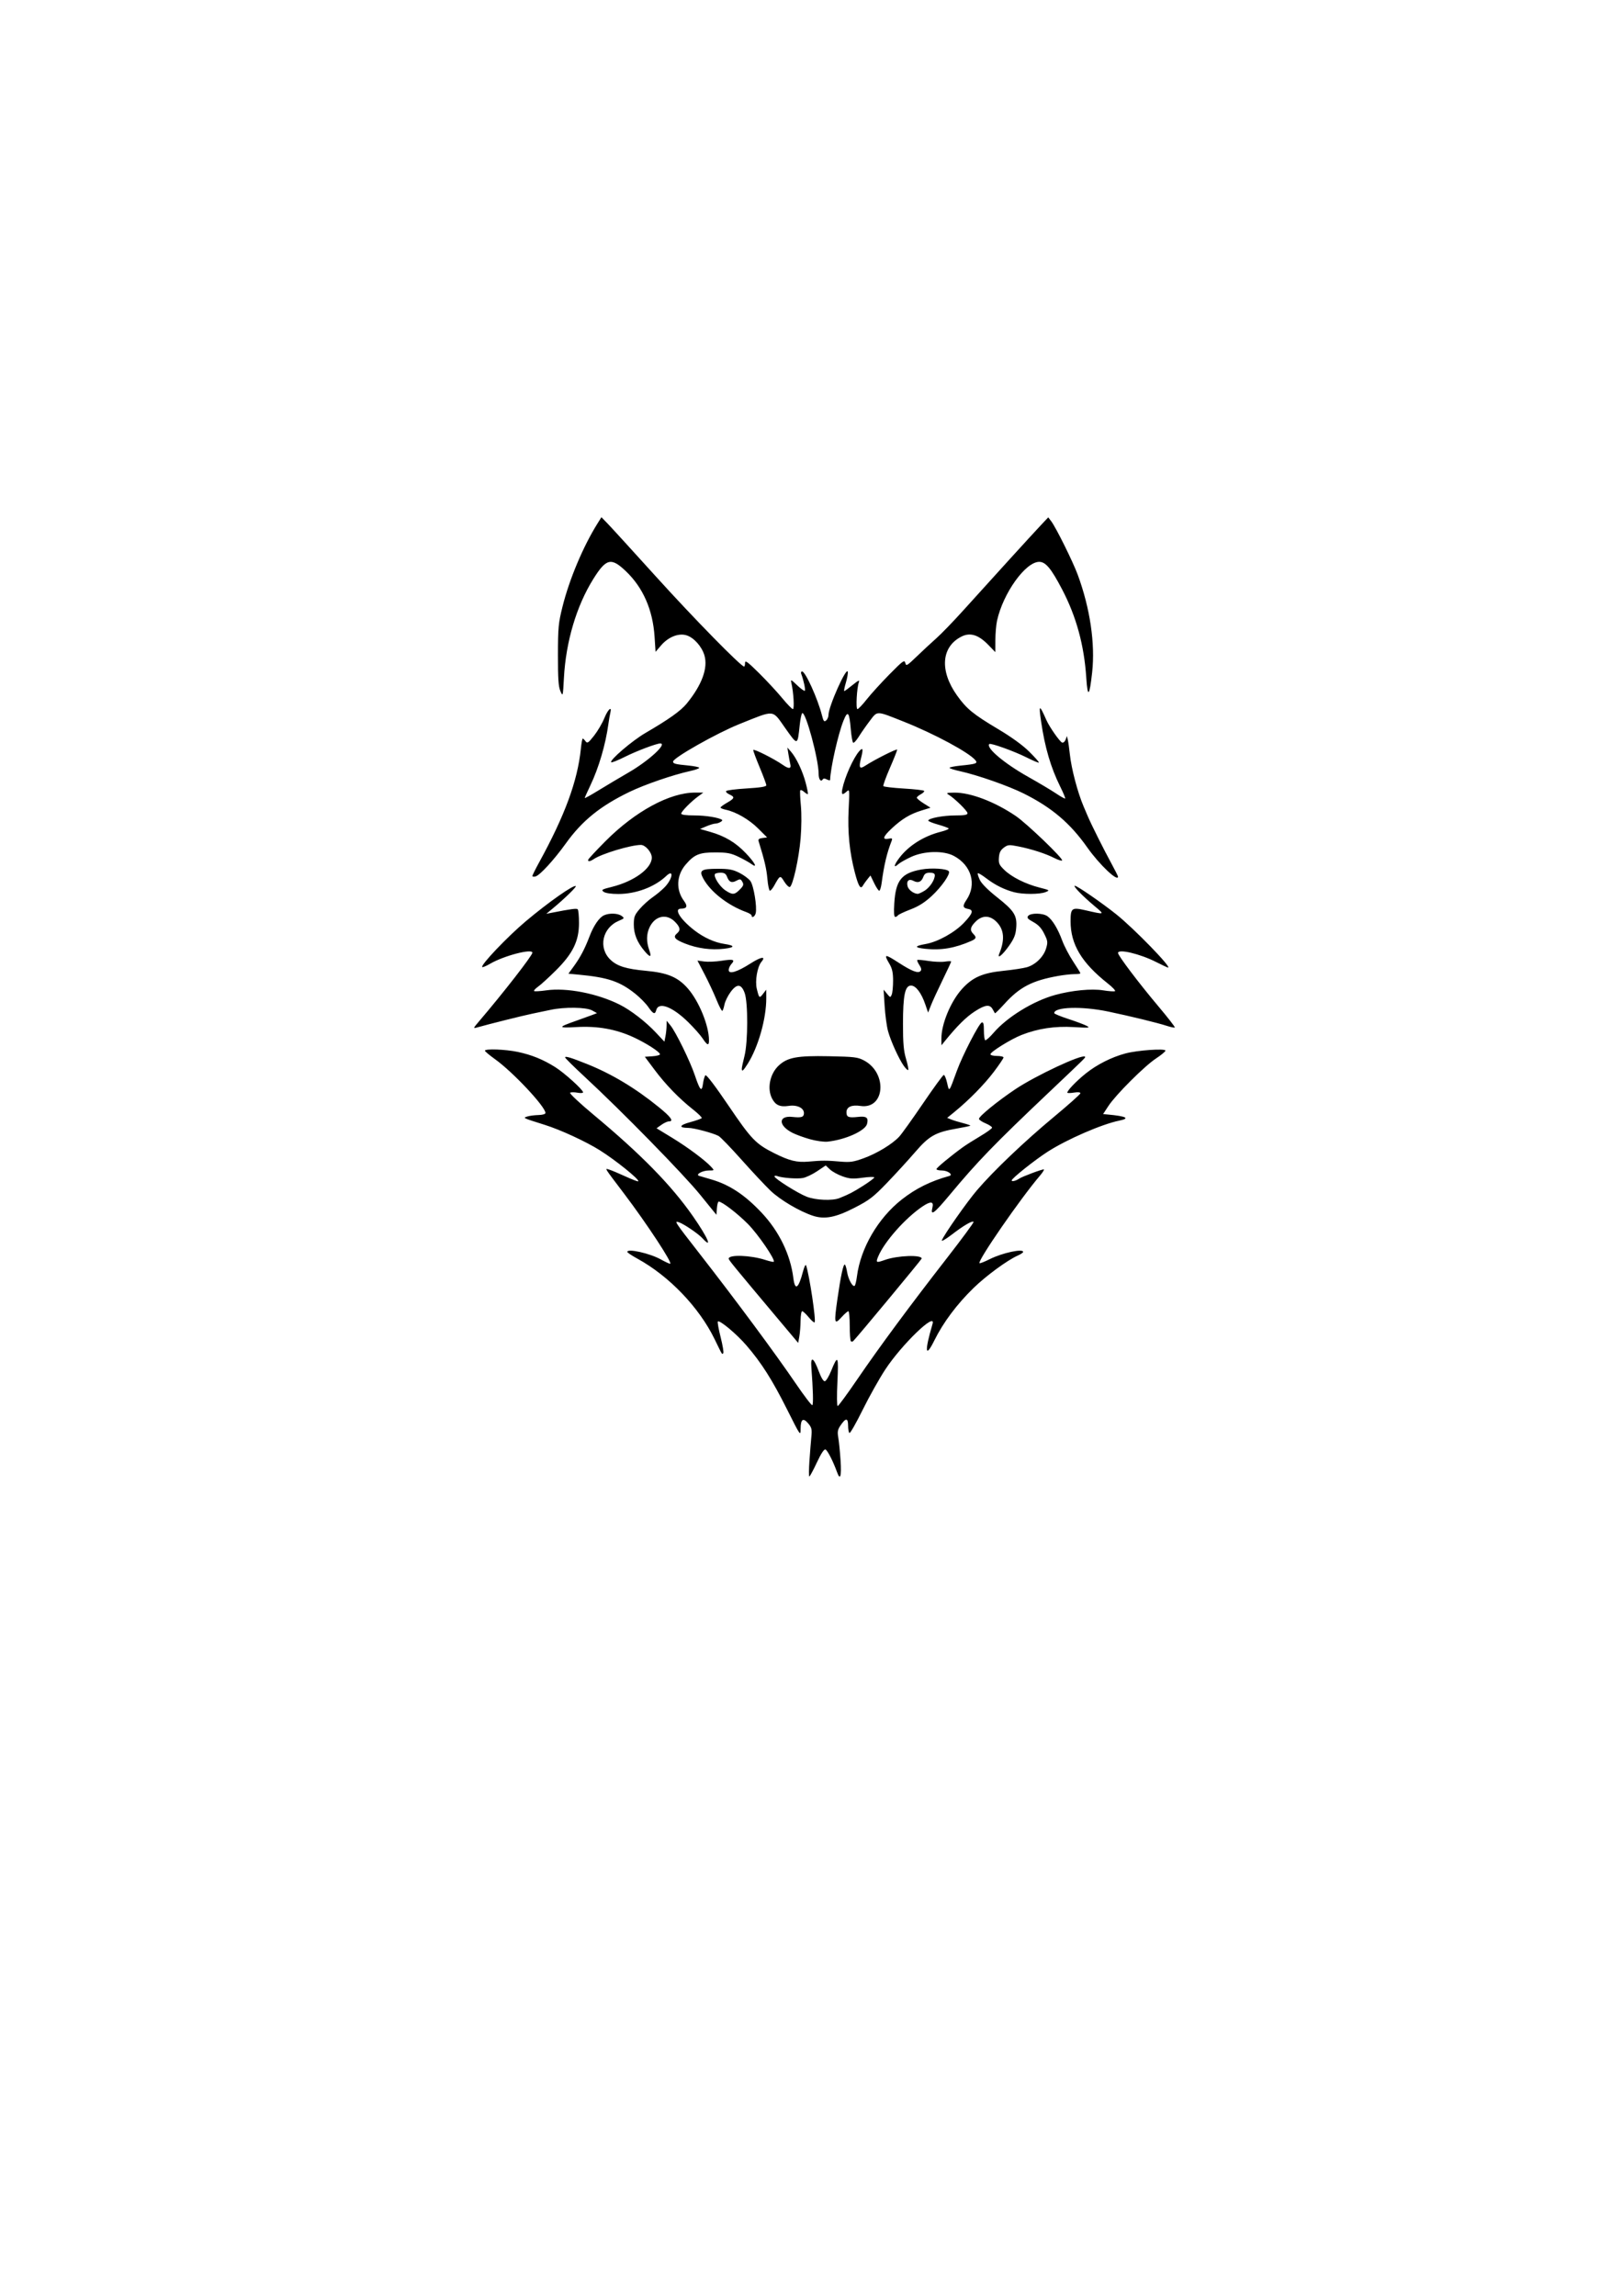 <?xml version="1.0" encoding="UTF-8" standalone="no"?>
<!-- Created with Inkscape (http://www.inkscape.org/) -->

<svg
   width="210mm"
   height="297mm"
   viewBox="0 0 210 297"
   version="1.1"
   id="svg1153"
   inkscape:version="1.1 (c68e22c387, 2021-05-23)"
   sodipodi:docname="Wolf3.svg"
   xmlns:inkscape="http://www.inkscape.org/namespaces/inkscape"
   xmlns:sodipodi="http://sodipodi.sourceforge.net/DTD/sodipodi-0.dtd"
   xmlns="http://www.w3.org/2000/svg"
   xmlns:svg="http://www.w3.org/2000/svg">
  <sodipodi:namedview
     id="namedview1155"
     pagecolor="#ffffff"
     bordercolor="#666666"
     borderopacity="1.0"
     inkscape:pageshadow="2"
     inkscape:pageopacity="0.0"
     inkscape:pagecheckerboard="0"
     inkscape:document-units="mm"
     showgrid="false"
     inkscape:zoom="0.67081229"
     inkscape:cx="396.53418"
     inkscape:cy="561.25984"
     inkscape:window-width="1920"
     inkscape:window-height="991"
     inkscape:window-x="-9"
     inkscape:window-y="-9"
     inkscape:window-maximized="1"
     inkscape:current-layer="layer1" />
  <defs
     id="defs1150" />
  <g
     inkscape:label="Ebene 1"
     inkscape:groupmode="layer"
     id="layer1">
    <path
       style="fill:#000000;stroke-width:0.212"
       d="m 104.737,188.94 c 0.079,-1.135 0.191,-2.54 0.249,-3.122 0.09,-0.901 0.03,-1.149 -0.406,-1.667 -0.661,-0.786 -0.981,-0.567 -0.988,0.674 -0.005,0.985 -0.02,0.964 -1.756,-2.5 -1.917,-3.823 -3.304,-6.008 -5.247,-8.266 -1.276,-1.483 -3.481,-3.327 -3.707,-3.101 -0.067,0.067 0.096,0.983 0.363,2.036 0.266,1.053 0.419,1.98 0.339,2.06 -0.175,0.175 -0.067,0.351 -1.13,-1.83 -1.998,-4.101 -5.886,-8.154 -9.967,-10.389 -0.726,-0.398 -1.322,-0.795 -1.323,-0.882 -0.007,-0.473 2.927,0.184 4.334,0.971 0.555,0.31 1.1,0.564 1.211,0.564 0.391,0 -3.025,-5.201 -5.953,-9.065 -2.677,-3.533 -2.533,-3.298 -1.915,-3.109 0.287,0.087 1.227,0.482 2.089,0.877 0.862,0.395 1.607,0.679 1.654,0.632 0.205,-0.205 -2.902,-2.715 -4.967,-4.013 -1.814,-1.14 -5.085,-2.649 -7.146,-3.297 -2.885,-0.907 -2.852,-0.89 -2.223,-1.082 0.291,-0.089 0.934,-0.171 1.429,-0.183 0.529,-0.012 0.9,-0.122 0.9,-0.266 0,-0.808 -4.208,-5.299 -6.509,-6.946 -0.728,-0.521 -1.323,-1.021 -1.323,-1.111 0,-0.277 2.64,-0.181 4.233,0.154 1.805,0.38 3.294,0.984 4.867,1.975 1.196,0.753 3.6,2.928 3.6,3.257 0,0.102 -0.327,0.123 -0.727,0.048 -0.4,-0.075 -0.828,-0.074 -0.951,0.002 -0.123,0.076 1.228,1.347 3.003,2.824 6.179,5.143 10.09,9.136 12.897,13.166 1.92,2.757 2.596,4.331 1.214,2.829 -0.523,-0.569 -2.331,-1.801 -3,-2.045 -0.7,-0.256 -0.62,-0.132 2.584,3.979 4.758,6.104 9.847,12.971 12.502,16.87 1.086,1.595 2.048,2.854 2.138,2.799 0.148,-0.091 0.102,-1.959 -0.122,-4.892 -0.114,-1.497 0.283,-1.298 0.946,0.476 0.327,0.875 0.62,1.355 0.804,1.317 0.159,-0.033 0.521,-0.628 0.803,-1.323 0.883,-2.173 0.982,-2 0.817,1.423 -0.085,1.749 -0.07,3.118 0.033,3.113 0.101,-0.005 1.232,-1.545 2.513,-3.421 2.846,-4.171 6.834,-9.564 11.595,-15.682 1.975,-2.538 3.54,-4.664 3.479,-4.725 -0.178,-0.178 -1.274,0.461 -2.815,1.643 -0.786,0.602 -1.369,0.94 -1.296,0.751 0.281,-0.733 3.229,-4.938 4.536,-6.471 2.13,-2.498 6.175,-6.354 9.955,-9.491 1.892,-1.57 3.44,-2.952 3.44,-3.071 0,-0.135 -0.322,-0.165 -0.847,-0.082 -0.466,0.074 -0.847,0.077 -0.847,0.005 0,-0.283 1.181,-1.51 2.373,-2.467 1.449,-1.163 3.326,-2.114 5.141,-2.603 1.535,-0.414 5.186,-0.672 5.186,-0.366 0,0.116 -0.548,0.57 -1.217,1.01 -1.477,0.969 -5.199,4.682 -6.157,6.14 l -0.695,1.058 0.595,0.055 c 2.428,0.223 2.945,0.498 1.492,0.793 -2.243,0.456 -6.75,2.412 -9.24,4.01 -1.685,1.081 -4.675,3.464 -4.675,3.725 0,0.186 0.544,0.059 0.953,-0.222 0.403,-0.277 3.121,-1.289 3.214,-1.196 0.051,0.051 -0.179,0.413 -0.512,0.803 -2.539,2.977 -8.107,11.039 -7.821,11.324 0.052,0.052 0.654,-0.186 1.337,-0.528 1.613,-0.809 4.312,-1.391 4.312,-0.93 0,0.088 -0.309,0.297 -0.686,0.464 -1.35,0.598 -4.105,2.618 -5.742,4.211 -2.141,2.084 -3.915,4.456 -5.052,6.756 -1.195,2.416 -1.302,1.482 -0.243,-2.119 0.487,-1.656 -3.989,2.662 -6.116,5.899 -0.774,1.178 -2.093,3.532 -2.931,5.23 -0.838,1.699 -1.604,3.039 -1.702,2.979 -0.098,-0.06 -0.178,-0.493 -0.178,-0.962 0,-1.005 -0.305,-1.009 -0.979,-0.014 -0.371,0.547 -0.422,0.825 -0.29,1.571 0.088,0.499 0.221,1.836 0.296,2.971 0.136,2.06 -0.047,2.642 -0.464,1.482 -0.493,-1.369 -1.228,-2.808 -1.487,-2.907 -0.185,-0.071 -0.563,0.499 -1.122,1.691 -0.463,0.989 -0.9,1.798 -0.969,1.798 -0.07,0 -0.062,-0.929 0.016,-2.064 z m -4.205,-18.48 c -5.625,-6.699 -6.248,-7.46 -6.248,-7.634 0,-0.548 2.832,-0.451 4.723,0.162 0.561,0.182 1.058,0.291 1.106,0.243 0.247,-0.247 -2.034,-3.578 -3.361,-4.911 -1.363,-1.368 -3.335,-2.876 -3.762,-2.876 -0.09,0 -0.193,0.385 -0.228,0.855 l -0.065,0.855 -2.11,-2.602 c -2.141,-2.639 -10.144,-10.815 -14.876,-15.195 -1.426,-1.32 -2.593,-2.473 -2.593,-2.562 0,-0.208 0.758,0.021 2.855,0.861 3.184,1.276 6.238,3.11 9.255,5.56 1.596,1.295 1.991,1.855 1.31,1.855 -0.186,0 -0.619,0.2 -0.962,0.445 l -0.625,0.445 2.029,1.237 c 2.023,1.233 4.296,2.93 5.061,3.777 0.403,0.446 0.402,0.447 -0.33,0.447 -0.831,0 -1.783,0.537 -1.237,0.699 0.175,0.052 0.877,0.258 1.562,0.458 2.369,0.693 4.336,1.994 6.514,4.309 2.262,2.404 3.721,5.41 4.102,8.451 0.211,1.686 0.661,1.384 1.244,-0.836 0.162,-0.617 0.343,-0.98 0.403,-0.805 0.431,1.263 1.314,7.157 1.104,7.368 -0.067,0.067 -0.412,-0.229 -0.767,-0.66 -0.355,-0.43 -0.733,-0.782 -0.841,-0.782 -0.108,0 -0.202,0.548 -0.208,1.217 -0.007,0.669 -0.079,1.593 -0.16,2.052 l -0.148,0.835 z m 9.56,3.049 c -0.08,-0.08 -0.145,-0.986 -0.145,-2.014 0,-1.028 -0.08,-1.87 -0.178,-1.87 -0.098,0 -0.501,0.356 -0.897,0.791 -0.92,1.011 -0.969,0.795 -0.523,-2.329 0.432,-3.024 0.774,-4.611 0.967,-4.492 0.084,0.052 0.214,0.484 0.29,0.96 0.148,0.926 0.706,1.956 0.971,1.792 0.088,-0.055 0.224,-0.601 0.302,-1.215 0.463,-3.655 2.73,-7.545 5.803,-9.959 1.819,-1.429 3.761,-2.39 6.148,-3.042 0.552,-0.151 -0.196,-0.709 -0.949,-0.709 -0.393,0 -0.715,-0.079 -0.715,-0.175 0,-0.167 1.804,-1.666 3.387,-2.815 0.407,-0.296 1.431,-0.946 2.275,-1.444 0.844,-0.499 1.535,-0.998 1.535,-1.11 0,-0.112 -0.38,-0.363 -0.845,-0.558 -0.464,-0.195 -0.845,-0.454 -0.847,-0.576 -0.003,-0.331 2.381,-2.277 4.671,-3.813 2.655,-1.78 8.674,-4.597 9.04,-4.232 0.104,0.104 0.246,-0.036 -4.716,4.667 -7.044,6.675 -9.177,8.88 -12.797,13.228 -2.006,2.409 -2.512,2.779 -2.222,1.622 0.205,-0.816 -0.243,-0.852 -1.332,-0.108 -2.213,1.512 -4.891,4.543 -5.678,6.426 -0.346,0.829 -0.279,0.862 0.892,0.449 1.611,-0.569 4.737,-0.68 4.729,-0.168 -0.002,0.115 -8.298,10.111 -8.86,10.676 -0.089,0.089 -0.227,0.097 -0.306,0.018 z m -4.908,-16.231 c -1.745,-0.573 -4.268,-2.067 -5.509,-3.264 -0.695,-0.669 -2.387,-2.479 -3.762,-4.021 -1.375,-1.542 -2.698,-2.91 -2.94,-3.04 -0.692,-0.371 -3.171,-1.035 -3.873,-1.039 -1.326,-0.007 -1.232,-0.355 0.2,-0.743 0.772,-0.209 1.445,-0.448 1.496,-0.53 0.051,-0.083 -0.453,-0.58 -1.12,-1.106 -1.795,-1.415 -3.551,-3.226 -4.976,-5.132 l -1.266,-1.693 0.98,-0.065 c 0.539,-0.035 0.98,-0.15 0.98,-0.254 0,-0.302 -1.803,-1.461 -3.456,-2.221 -2.253,-1.035 -4.631,-1.458 -7.339,-1.303 -2.454,0.14 -2.459,0.032 -0.042,-0.815 0.78,-0.273 1.703,-0.606 2.052,-0.741 l 0.635,-0.245 -0.635,-0.353 c -0.764,-0.425 -3.604,-0.46 -5.397,-0.067 -0.64,0.14 -1.688,0.359 -2.328,0.487 -1.048,0.208 -5.876,1.413 -7.192,1.795 -0.488,0.141 -0.468,0.086 0.275,-0.785 3.152,-3.69 6.917,-8.531 6.917,-8.894 0,-0.572 -3.693,0.392 -5.467,1.427 -0.504,0.294 -0.964,0.487 -1.022,0.429 -0.244,-0.244 3.256,-3.922 5.644,-5.931 2.896,-2.437 6.227,-4.777 6.463,-4.54 0.106,0.106 -1.506,1.669 -2.972,2.882 l -0.847,0.7 0.635,-0.124 c 2.618,-0.513 3.288,-0.602 3.433,-0.457 0.091,0.091 0.165,0.896 0.164,1.788 -0.002,2.317 -0.8,3.944 -3.009,6.136 -0.905,0.898 -1.932,1.834 -2.281,2.08 -0.349,0.246 -0.584,0.502 -0.521,0.568 0.063,0.067 0.777,0.026 1.587,-0.09 2.613,-0.374 6.578,0.396 9.472,1.84 1.445,0.721 3.378,2.213 4.723,3.646 l 1.079,1.15 0.138,-0.689 c 0.076,-0.379 0.141,-0.987 0.146,-1.351 l 0.008,-0.661 0.488,0.596 c 0.697,0.852 2.548,4.633 3.163,6.462 0.666,1.982 0.898,2.219 1.051,1.079 0.065,-0.487 0.207,-0.973 0.315,-1.082 0.121,-0.121 1.273,1.392 2.994,3.934 2.935,4.333 3.518,4.94 5.885,6.131 1.983,0.997 2.95,1.235 4.476,1.099 1.759,-0.156 2.316,-0.155 4.127,0.002 1.247,0.108 1.676,0.045 3.017,-0.444 1.709,-0.623 3.671,-1.815 4.568,-2.775 0.315,-0.337 1.699,-2.269 3.076,-4.293 1.377,-2.025 2.591,-3.691 2.697,-3.703 0.106,-0.012 0.301,0.455 0.433,1.037 0.275,1.214 0.225,1.277 1.269,-1.587 0.721,-1.978 2.839,-6.087 3.212,-6.23 0.207,-0.08 0.277,0.182 0.277,1.039 0,0.63 0.076,1.192 0.17,1.25 0.093,0.058 0.585,-0.376 1.091,-0.965 1.749,-2.031 5.127,-4.107 7.946,-4.884 2.17,-0.598 4.713,-0.844 6.223,-0.601 0.744,0.12 1.435,0.167 1.535,0.105 0.1,-0.062 -0.317,-0.508 -0.928,-0.99 -3.391,-2.68 -4.82,-5.065 -4.82,-8.042 0,-1.717 0.155,-1.835 1.888,-1.439 2.607,0.596 2.576,0.611 1.177,-0.565 -1.546,-1.3 -2.8,-2.596 -2.511,-2.596 0.297,0 3.469,2.185 5.345,3.682 2.278,1.818 7.224,6.902 6.714,6.902 -0.068,0 -0.766,-0.326 -1.552,-0.725 -2.087,-1.058 -4.922,-1.73 -4.922,-1.166 0,0.34 2.683,3.888 5.206,6.884 1.232,1.463 2.196,2.703 2.143,2.756 -0.053,0.053 -0.514,-0.041 -1.024,-0.208 -1.181,-0.388 -4.731,-1.254 -7.595,-1.853 -3.395,-0.711 -6.985,-0.606 -6.985,0.203 0,0.088 0.811,0.425 1.802,0.747 0.991,0.323 2.063,0.723 2.381,0.89 0.523,0.274 0.366,0.29 -1.643,0.17 -2.448,-0.146 -4.653,0.185 -6.773,1.019 -1.366,0.537 -4.022,2.186 -4.022,2.498 0,0.119 0.381,0.216 0.847,0.216 0.466,0 0.847,0.089 0.847,0.199 0,0.109 -0.562,0.943 -1.248,1.852 -1.228,1.627 -3.236,3.671 -5.095,5.188 l -0.946,0.772 0.523,0.211 c 0.287,0.116 0.978,0.327 1.534,0.469 0.556,0.142 0.978,0.292 0.937,0.333 -0.041,0.041 -0.834,0.207 -1.761,0.369 -2.754,0.481 -3.567,0.941 -5.375,3.042 -0.872,1.013 -2.505,2.797 -3.628,3.965 -1.807,1.877 -2.295,2.252 -4.233,3.246 -2.435,1.25 -3.86,1.523 -5.367,1.028 z m 3.431,-2.285 c 1.3,-0.523 1.706,-0.734 3.079,-1.602 0.786,-0.497 1.429,-0.98 1.429,-1.073 0,-0.093 -0.676,-0.076 -1.503,0.038 -1.27,0.176 -1.672,0.149 -2.593,-0.173 -0.599,-0.21 -1.337,-0.613 -1.639,-0.897 l -0.549,-0.516 -1.101,0.741 c -0.606,0.408 -1.438,0.804 -1.851,0.882 -0.746,0.14 -2.702,-0.008 -3.341,-0.253 -0.185,-0.071 -0.334,-0.047 -0.333,0.053 0.004,0.278 3.006,2.168 4.159,2.619 1.159,0.453 3.336,0.546 4.242,0.182 z m -3.815,-7.617 c -0.794,-0.224 -1.817,-0.597 -2.272,-0.83 -1.847,-0.942 -1.844,-2.256 0.005,-2.054 1.177,0.128 1.489,0.025 1.489,-0.493 0,-0.672 -0.894,-1.096 -1.972,-0.934 -1.121,0.168 -1.707,-0.091 -2.153,-0.954 -0.67,-1.296 -0.281,-3.204 0.871,-4.273 1.13,-1.048 2.371,-1.279 6.462,-1.198 3.329,0.065 3.755,0.117 4.571,0.551 3.074,1.637 2.699,6.355 -0.468,5.88 -1.15,-0.172 -1.808,0.127 -1.808,0.824 0,0.625 0.265,0.729 1.506,0.594 1.088,-0.119 1.361,0.094 1.158,0.902 -0.224,0.893 -2.792,2.051 -5.098,2.3 -0.475,0.051 -1.48,-0.087 -2.29,-0.316 z m -8.819,-9.132 c 0.002,-0.146 0.159,-0.884 0.35,-1.64 0.456,-1.809 0.469,-6.916 0.02,-8.149 -0.437,-1.201 -1.016,-1.231 -1.839,-0.094 -0.353,0.487 -0.702,1.208 -0.776,1.603 -0.074,0.395 -0.198,0.757 -0.274,0.804 -0.077,0.047 -0.416,-0.597 -0.754,-1.431 -0.338,-0.835 -1.031,-2.316 -1.54,-3.293 l -0.926,-1.776 0.878,0.118 c 0.483,0.065 1.495,0.022 2.249,-0.096 1.525,-0.237 1.785,-0.151 1.267,0.422 -0.193,0.214 -0.351,0.559 -0.351,0.769 0,0.596 1.088,0.271 2.834,-0.846 1.361,-0.871 2.037,-0.97 1.403,-0.207 -0.533,0.642 -0.848,2.473 -0.6,3.487 0.303,1.241 0.337,1.267 0.817,0.642 l 0.404,-0.526 0.005,1.084 c 0.011,2.643 -1.03,6.331 -2.402,8.505 -0.582,0.923 -0.77,1.076 -0.765,0.625 z m 20.97,-0.345 c -0.65,-0.913 -1.699,-3.224 -2.051,-4.52 -0.167,-0.613 -0.363,-2.068 -0.436,-3.232 l -0.133,-2.117 0.439,0.529 c 0.425,0.512 0.444,0.516 0.613,0.106 0.096,-0.233 0.174,-1.042 0.174,-1.799 -4.2e-4,-1.046 -0.115,-1.569 -0.476,-2.182 -0.769,-1.302 -0.618,-1.317 1.237,-0.117 1.655,1.07 2.465,1.381 2.78,1.066 0.162,-0.162 0.122,-0.388 -0.139,-0.785 -0.201,-0.307 -0.323,-0.602 -0.27,-0.655 0.053,-0.053 0.7,8.4e-4 1.437,0.12 0.737,0.119 1.702,0.158 2.143,0.088 0.441,-0.07 0.802,-0.074 0.802,-0.008 0,0.066 -0.503,1.15 -1.117,2.408 -0.614,1.258 -1.285,2.716 -1.491,3.24 l -0.374,0.953 -0.365,-1.063 c -0.512,-1.492 -1.225,-2.43 -1.845,-2.43 -0.781,0 -1.038,1.233 -1.04,4.974 -10e-4,2.487 0.084,3.463 0.393,4.504 0.217,0.731 0.344,1.379 0.283,1.441 -0.062,0.062 -0.315,-0.173 -0.563,-0.521 z m -26.047,-3.573 c -0.288,-0.436 -1.125,-1.381 -1.86,-2.1 -2.056,-2.011 -3.839,-2.676 -4.136,-1.543 -0.158,0.602 -0.393,0.506 -1.035,-0.423 -0.313,-0.453 -1.075,-1.226 -1.693,-1.717 -1.994,-1.585 -3.522,-2.099 -7.312,-2.456 l -1.32,-0.124 0.711,-0.977 c 0.821,-1.127 1.418,-2.263 2.013,-3.831 0.536,-1.411 1.254,-2.459 1.879,-2.744 0.693,-0.316 1.798,-0.277 2.282,0.08 0.392,0.29 0.376,0.319 -0.358,0.627 -2.147,0.904 -2.703,3.509 -1.079,5.05 0.87,0.826 2.03,1.185 4.595,1.422 2.789,0.258 4.115,0.817 5.397,2.273 1.434,1.629 2.724,4.761 2.748,6.675 0.01,0.787 -0.21,0.73 -0.833,-0.213 z m 30.904,0.04 c -0.015,-1.86 1.194,-4.789 2.64,-6.398 1.379,-1.534 2.674,-2.105 5.396,-2.38 1.222,-0.123 2.593,-0.334 3.046,-0.468 1.105,-0.327 2.14,-1.345 2.463,-2.423 0.241,-0.804 0.219,-0.974 -0.241,-1.902 -0.364,-0.735 -0.759,-1.158 -1.414,-1.516 -0.735,-0.402 -0.861,-0.554 -0.662,-0.794 0.334,-0.402 1.89,-0.378 2.485,0.039 0.645,0.452 1.355,1.619 1.921,3.157 0.257,0.699 0.891,1.912 1.409,2.696 0.518,0.784 0.941,1.475 0.941,1.535 0,0.06 -0.351,0.108 -0.781,0.108 -0.43,0 -1.358,0.103 -2.064,0.228 -3.406,0.606 -5.009,1.44 -7,3.639 -0.639,0.706 -1.186,1.244 -1.215,1.195 -0.029,-0.049 -0.158,-0.279 -0.287,-0.512 -0.372,-0.675 -0.96,-0.605 -2.328,0.279 -1.111,0.718 -2.286,1.885 -3.875,3.848 l -0.428,0.529 -0.007,-0.861 z M 83.393,123.031 c -0.953,-1.132 -1.385,-2.198 -1.385,-3.418 0,-0.996 0.093,-1.243 0.76,-2.022 0.418,-0.488 1.178,-1.176 1.69,-1.528 0.512,-0.352 1.22,-0.946 1.573,-1.32 1.024,-1.083 1.181,-2.382 0.171,-1.419 -1.488,1.418 -3.908,2.327 -6.2,2.327 -0.922,0 -1.662,-0.11 -1.896,-0.281 -0.342,-0.25 -0.229,-0.319 1.048,-0.634 2.886,-0.712 5.182,-2.391 5.182,-3.79 0,-0.688 -0.829,-1.648 -1.419,-1.642 -1.327,0.013 -5.048,1.133 -6.089,1.832 -0.498,0.335 -0.809,0.363 -0.71,0.065 0.04,-0.118 1.024,-1.174 2.187,-2.346 3.865,-3.892 8.361,-6.333 11.64,-6.32 l 1.058,0.004 -0.635,0.461 c -0.94,0.682 -2.223,1.982 -2.223,2.253 0,0.155 0.594,0.237 1.722,0.237 1.454,0 3.19,0.282 3.564,0.579 0.155,0.123 -0.482,0.473 -0.868,0.476 -0.19,0.002 -0.713,0.159 -1.164,0.35 l -0.82,0.347 1.31,0.374 c 1.903,0.543 3.295,1.375 4.617,2.76 1.191,1.249 1.585,2.036 0.688,1.377 -0.262,-0.193 -1,-0.603 -1.64,-0.912 -0.975,-0.47 -1.457,-0.563 -2.963,-0.568 -2.094,-0.007 -2.748,0.26 -3.879,1.582 -1.182,1.381 -1.273,3.252 -0.227,4.67 0.53,0.718 0.415,1.02 -0.391,1.027 -0.932,0.008 -0.069,1.388 1.746,2.794 1.217,0.942 2.607,1.575 3.875,1.765 1.422,0.213 1.406,0.46 -0.042,0.627 -1.671,0.194 -3.447,-0.046 -5.05,-0.682 -1.34,-0.532 -1.581,-0.849 -1.005,-1.326 0.472,-0.392 0.389,-0.808 -0.301,-1.498 -1.086,-1.086 -2.565,-0.757 -3.27,0.729 -0.413,0.871 -0.428,1.861 -0.043,2.939 0.345,0.968 0.132,1.013 -0.611,0.13 z m 45.912,0.322 c 0.731,-1.795 0.621,-3.089 -0.346,-4.078 -0.87,-0.89 -1.865,-0.905 -2.729,-0.042 -0.691,0.691 -0.77,1.104 -0.301,1.574 0.45,0.45 0.398,0.632 -0.265,0.924 -2.11,0.927 -3.893,1.232 -5.935,1.013 -1.467,-0.157 -1.447,-0.36 0.061,-0.625 1.565,-0.274 3.755,-1.494 4.948,-2.755 1.134,-1.199 1.269,-1.643 0.538,-1.775 -0.712,-0.129 -0.762,-0.379 -0.232,-1.16 1.366,-2.013 0.659,-4.487 -1.629,-5.705 -1.336,-0.711 -3.831,-0.653 -5.524,0.13 -0.695,0.322 -1.434,0.738 -1.642,0.926 -0.68,0.615 -0.606,0.148 0.129,-0.815 1.211,-1.585 3.163,-2.811 5.359,-3.365 0.605,-0.153 1.06,-0.343 1.011,-0.422 -0.049,-0.08 -0.664,-0.306 -1.365,-0.503 -0.702,-0.197 -1.276,-0.429 -1.276,-0.515 0,-0.301 1.922,-0.668 3.496,-0.668 1.197,0 1.584,-0.071 1.584,-0.289 0,-0.288 -1.664,-1.919 -2.446,-2.398 -0.352,-0.215 -0.246,-0.254 0.73,-0.265 2.091,-0.023 5.214,1.163 7.96,3.022 1.416,0.958 6.197,5.55 5.993,5.754 -0.072,0.072 -0.532,-0.074 -1.022,-0.324 -1.118,-0.57 -2.967,-1.165 -4.653,-1.497 -1.195,-0.235 -1.345,-0.222 -1.867,0.166 -0.424,0.315 -0.584,0.639 -0.632,1.279 -0.056,0.748 0.034,0.953 0.702,1.601 0.949,0.922 2.74,1.82 4.548,2.28 1.34,0.341 1.36,0.357 0.78,0.589 -0.75,0.3 -2.948,0.307 -4.061,0.012 -1.281,-0.339 -2.459,-0.926 -3.581,-1.782 -0.556,-0.425 -1.058,-0.726 -1.115,-0.669 -0.057,0.057 0.06,0.446 0.259,0.866 0.227,0.478 1.061,1.314 2.236,2.241 2.219,1.75 2.603,2.365 2.471,3.956 -0.075,0.901 -0.272,1.391 -0.939,2.334 -0.854,1.208 -1.567,1.77 -1.247,0.983 z m -32.057,-4.924 c 0,-0.102 -0.31,-0.298 -0.688,-0.435 -2.384,-0.864 -4.643,-2.63 -5.573,-4.357 -0.564,-1.047 -0.264,-1.245 1.881,-1.245 1.443,0 1.944,0.093 2.794,0.519 0.57,0.285 1.214,0.765 1.433,1.066 0.426,0.587 0.88,3.351 0.685,4.162 -0.109,0.453 -0.53,0.683 -0.53,0.29 z m -1.578,-3.297 c 0.57,-0.57 0.607,-0.707 0.318,-1.164 -0.164,-0.26 -0.276,-0.264 -0.717,-0.028 -0.607,0.325 -0.935,0.18 -1.206,-0.532 -0.144,-0.379 -0.353,-0.509 -0.821,-0.509 -0.345,0 -0.677,0.079 -0.737,0.176 -0.204,0.331 0.611,1.613 1.332,2.095 0.912,0.609 1.188,0.603 1.83,-0.039 z m 20.043,1.716 c 0.185,-2.966 0.934,-3.902 3.488,-4.363 1.34,-0.242 3.36,-0.108 3.573,0.237 0.215,0.347 -0.937,2.003 -2.22,3.191 -0.906,0.839 -1.691,1.335 -2.76,1.743 -0.822,0.314 -1.548,0.658 -1.613,0.764 -0.066,0.107 -0.223,0.194 -0.349,0.194 -0.155,0 -0.193,-0.573 -0.119,-1.766 z m 3.908,-1.612 c 0.681,-0.415 1.333,-1.398 1.333,-2.009 0,-0.224 -0.203,-0.328 -0.64,-0.328 -0.49,0 -0.688,0.126 -0.843,0.535 -0.254,0.668 -0.676,0.84 -1.274,0.52 -0.592,-0.317 -0.941,-8.5e-4 -0.766,0.694 0.116,0.463 0.762,0.953 1.301,0.987 0.116,0.007 0.517,-0.172 0.889,-0.4 z m -20.328,-1.543 c -0.113,-1.297 -0.354,-2.335 -1.131,-4.852 -0.082,-0.264 0.044,-0.374 0.493,-0.431 l 0.603,-0.076 -1.164,-1.16 c -1.16,-1.157 -2.874,-2.149 -4.18,-2.42 -0.378,-0.079 -0.687,-0.207 -0.686,-0.285 8.5e-4,-0.078 0.382,-0.359 0.847,-0.625 0.989,-0.565 1.038,-0.738 0.304,-1.072 -0.298,-0.136 -0.489,-0.331 -0.425,-0.434 0.064,-0.103 1.26,-0.256 2.658,-0.34 1.79,-0.108 2.542,-0.23 2.542,-0.413 0,-0.143 -0.381,-1.173 -0.847,-2.287 -0.466,-1.114 -0.847,-2.134 -0.847,-2.266 0,-0.229 2.671,1.111 3.843,1.928 0.763,0.532 1.098,0.503 0.957,-0.084 -0.063,-0.262 -0.174,-0.857 -0.248,-1.323 l -0.134,-0.847 0.459,0.527 c 0.701,0.805 1.503,2.496 1.908,4.024 0.201,0.757 0.328,1.415 0.284,1.463 -0.045,0.048 -0.263,-0.077 -0.485,-0.278 -0.222,-0.201 -0.446,-0.288 -0.498,-0.193 -0.052,0.095 -0.017,0.982 0.079,1.972 0.1,1.034 0.086,2.834 -0.033,4.233 -0.222,2.621 -1.01,6.16 -1.4,6.29 -0.132,0.044 -0.456,-0.271 -0.721,-0.699 -0.525,-0.85 -0.539,-0.844 -1.302,0.532 -0.198,0.358 -0.446,0.651 -0.551,0.651 -0.105,0 -0.25,-0.691 -0.324,-1.535 z m 13.813,0.549 -0.477,-0.985 -0.397,0.49 c -0.218,0.27 -0.482,0.642 -0.587,0.827 -0.296,0.525 -0.568,0.084 -1.03,-1.674 -0.696,-2.649 -0.956,-5.283 -0.809,-8.193 0.13,-2.563 0.121,-2.649 -0.249,-2.314 -0.57,0.516 -0.718,0.427 -0.563,-0.34 0.306,-1.515 1.414,-3.993 2.179,-4.87 0.48,-0.55 0.545,-0.308 0.24,0.885 -0.318,1.241 -0.197,1.475 0.522,1.004 1.207,-0.791 4.151,-2.272 4.151,-2.088 0,0.11 -0.425,1.179 -0.945,2.376 -0.52,1.197 -0.9,2.249 -0.846,2.337 0.054,0.088 1.244,0.229 2.643,0.312 1.399,0.084 2.586,0.22 2.638,0.304 0.052,0.084 -0.141,0.278 -0.428,0.432 -0.287,0.154 -0.522,0.357 -0.522,0.453 0,0.095 0.399,0.425 0.887,0.733 l 0.887,0.56 -1.186,0.367 c -1.462,0.452 -2.509,1.083 -3.815,2.298 -1.144,1.064 -1.29,1.508 -0.442,1.346 0.486,-0.093 0.542,-0.052 0.406,0.294 -0.609,1.551 -0.982,3.127 -1.286,5.429 -0.073,0.553 -0.214,1.005 -0.313,1.005 -0.099,0 -0.394,-0.443 -0.657,-0.985 z m -44.222,-0.916 c 0,-0.093 0.385,-0.87 0.855,-1.726 3.355,-6.115 4.99,-10.56 5.418,-14.73 0.075,-0.73 0.184,-1.328 0.242,-1.328 0.058,0 0.222,0.158 0.363,0.351 0.227,0.31 0.355,0.227 1.1,-0.716 0.464,-0.587 1.06,-1.602 1.326,-2.256 0.471,-1.161 1.02,-1.66 0.784,-0.713 -0.065,0.262 -0.177,0.905 -0.248,1.429 -0.365,2.68 -1.248,5.686 -2.34,7.974 -0.399,0.835 -0.725,1.567 -0.725,1.626 0,0.059 0.803,-0.386 1.785,-0.989 0.982,-0.603 2.74,-1.65 3.907,-2.325 2.587,-1.496 5.037,-3.746 4.08,-3.746 -0.485,0 -3.083,0.982 -4.558,1.723 -0.916,0.46 -1.721,0.781 -1.789,0.713 -0.254,-0.254 2.709,-2.791 4.426,-3.79 3.01,-1.752 4.575,-2.864 5.333,-3.791 1.985,-2.426 2.791,-4.624 2.298,-6.269 -0.339,-1.13 -1.338,-2.255 -2.28,-2.566 -1.026,-0.339 -2.375,0.188 -3.325,1.297 l -0.711,0.831 -0.129,-1.959 c -0.229,-3.479 -1.488,-6.35 -3.713,-8.472 -1.905,-1.818 -2.549,-1.662 -4.221,1.017 -2.172,3.482 -3.542,8.097 -3.795,12.785 -0.131,2.425 -0.135,2.441 -0.456,1.708 -0.253,-0.578 -0.322,-1.599 -0.318,-4.657 0.005,-3.55 0.059,-4.133 0.585,-6.244 0.886,-3.558 2.665,-7.791 4.526,-10.771 l 0.514,-0.823 0.8,0.823 c 0.44,0.452 3.3,3.585 6.355,6.961 4.78,5.283 10.909,11.536 11.306,11.536 0.068,0 0.124,-0.212 0.124,-0.472 0,-0.385 0.334,-0.141 1.812,1.323 0.997,0.987 2.341,2.437 2.987,3.223 0.647,0.786 1.273,1.429 1.392,1.429 0.211,0 0.085,-2.173 -0.197,-3.387 -0.113,-0.486 -0.052,-0.462 0.747,0.304 0.479,0.458 0.926,0.777 0.994,0.709 0.111,-0.111 -0.164,-1.4 -0.468,-2.19 -0.064,-0.167 -0.013,-0.304 0.115,-0.304 0.428,0 2.028,3.535 2.57,5.678 0.193,0.762 0.283,0.873 0.537,0.662 0.168,-0.139 0.305,-0.456 0.305,-0.704 0,-1.096 2.351,-6.353 2.499,-5.587 0.036,0.19 -0.077,0.828 -0.252,1.418 -0.175,0.59 -0.268,1.073 -0.207,1.073 0.061,0 0.551,-0.357 1.087,-0.794 0.726,-0.591 0.934,-0.686 0.812,-0.37 -0.273,0.708 -0.424,3.493 -0.19,3.493 0.116,0 0.649,-0.558 1.185,-1.24 0.536,-0.682 1.855,-2.134 2.932,-3.228 1.767,-1.794 1.969,-1.941 2.074,-1.507 0.107,0.447 0.213,0.387 1.494,-0.847 0.758,-0.73 1.901,-1.791 2.54,-2.357 0.639,-0.566 2.209,-2.191 3.489,-3.611 3.752,-4.161 8.761,-9.662 9.91,-10.885 l 1.064,-1.132 0.378,0.497 c 0.625,0.822 2.822,5.255 3.446,6.953 1.59,4.326 2.262,8.883 1.857,12.59 -0.345,3.161 -0.585,3.388 -0.76,0.719 -0.276,-4.213 -1.29,-7.924 -3.122,-11.427 -1.421,-2.718 -2.134,-3.576 -2.969,-3.576 -1.771,0 -4.676,4.055 -5.458,7.62 -0.115,0.524 -0.211,1.652 -0.214,2.507 l -0.005,1.554 -0.93,-0.957 c -1.245,-1.281 -2.322,-1.617 -3.428,-1.067 -2.638,1.31 -2.882,4.423 -0.599,7.628 1.232,1.729 2.086,2.428 5.314,4.351 1.744,1.039 3.186,2.085 4.04,2.932 0.73,0.724 1.288,1.356 1.239,1.405 -0.049,0.049 -0.762,-0.25 -1.585,-0.665 -1.591,-0.801 -4.663,-1.907 -4.831,-1.739 -0.474,0.474 1.931,2.507 5.011,4.236 1.379,0.774 3.005,1.743 3.613,2.152 0.608,0.409 1.144,0.706 1.19,0.66 0.046,-0.046 -0.241,-0.739 -0.639,-1.54 -1.215,-2.446 -1.984,-5.062 -2.472,-8.406 -0.329,-2.257 -0.239,-2.283 0.685,-0.194 0.388,0.878 1.717,2.781 2.026,2.902 0.151,0.059 0.353,-0.104 0.453,-0.366 l 0.181,-0.473 0.118,0.529 c 0.065,0.291 0.177,1.101 0.251,1.799 0.197,1.876 1.007,4.958 1.782,6.773 0.099,0.233 0.343,0.804 0.541,1.27 0.474,1.113 2.055,4.27 3.09,6.173 0.454,0.834 0.825,1.572 0.825,1.64 0,0.732 -2.42,-1.564 -3.976,-3.771 -2.216,-3.145 -4.586,-5.159 -8.202,-6.969 -1.998,-1.001 -6.041,-2.416 -8.302,-2.907 -0.728,-0.158 -1.323,-0.352 -1.323,-0.43 0,-0.079 0.643,-0.208 1.429,-0.287 2.034,-0.204 2.257,-0.286 1.916,-0.699 -0.825,-0.999 -5.328,-3.422 -9.272,-4.988 -3.606,-1.432 -3.377,-1.427 -4.382,-0.107 -0.471,0.619 -1.11,1.533 -1.42,2.032 -0.31,0.499 -0.641,0.859 -0.735,0.801 -0.095,-0.059 -0.234,-0.832 -0.309,-1.718 -0.193,-2.28 -0.392,-2.515 -0.951,-1.123 -0.688,1.712 -1.686,6.14 -1.724,7.648 -0.002,0.091 -0.189,0.067 -0.415,-0.053 -0.278,-0.149 -0.454,-0.15 -0.544,-0.004 -0.236,0.381 -0.527,-0.008 -0.527,-0.703 -1e-4,-1.898 -1.687,-8.137 -2.127,-7.866 -0.092,0.057 -0.236,0.74 -0.32,1.517 -0.291,2.72 -0.247,2.711 -1.886,0.398 -1.714,-2.418 -1.25,-2.379 -5.933,-0.502 -2.927,1.173 -8.572,4.368 -8.572,4.851 0,0.268 0.291,0.343 1.958,0.504 0.786,0.076 1.429,0.21 1.429,0.299 0,0.089 -0.548,0.281 -1.217,0.428 -2.17,0.476 -5.828,1.733 -7.779,2.674 -3.795,1.829 -6.15,3.733 -8.265,6.681 -1.526,2.127 -3.357,4.122 -3.918,4.269 -0.226,0.059 -0.412,0.032 -0.412,-0.061 z"
       id="path1524" />
  </g>
</svg>
